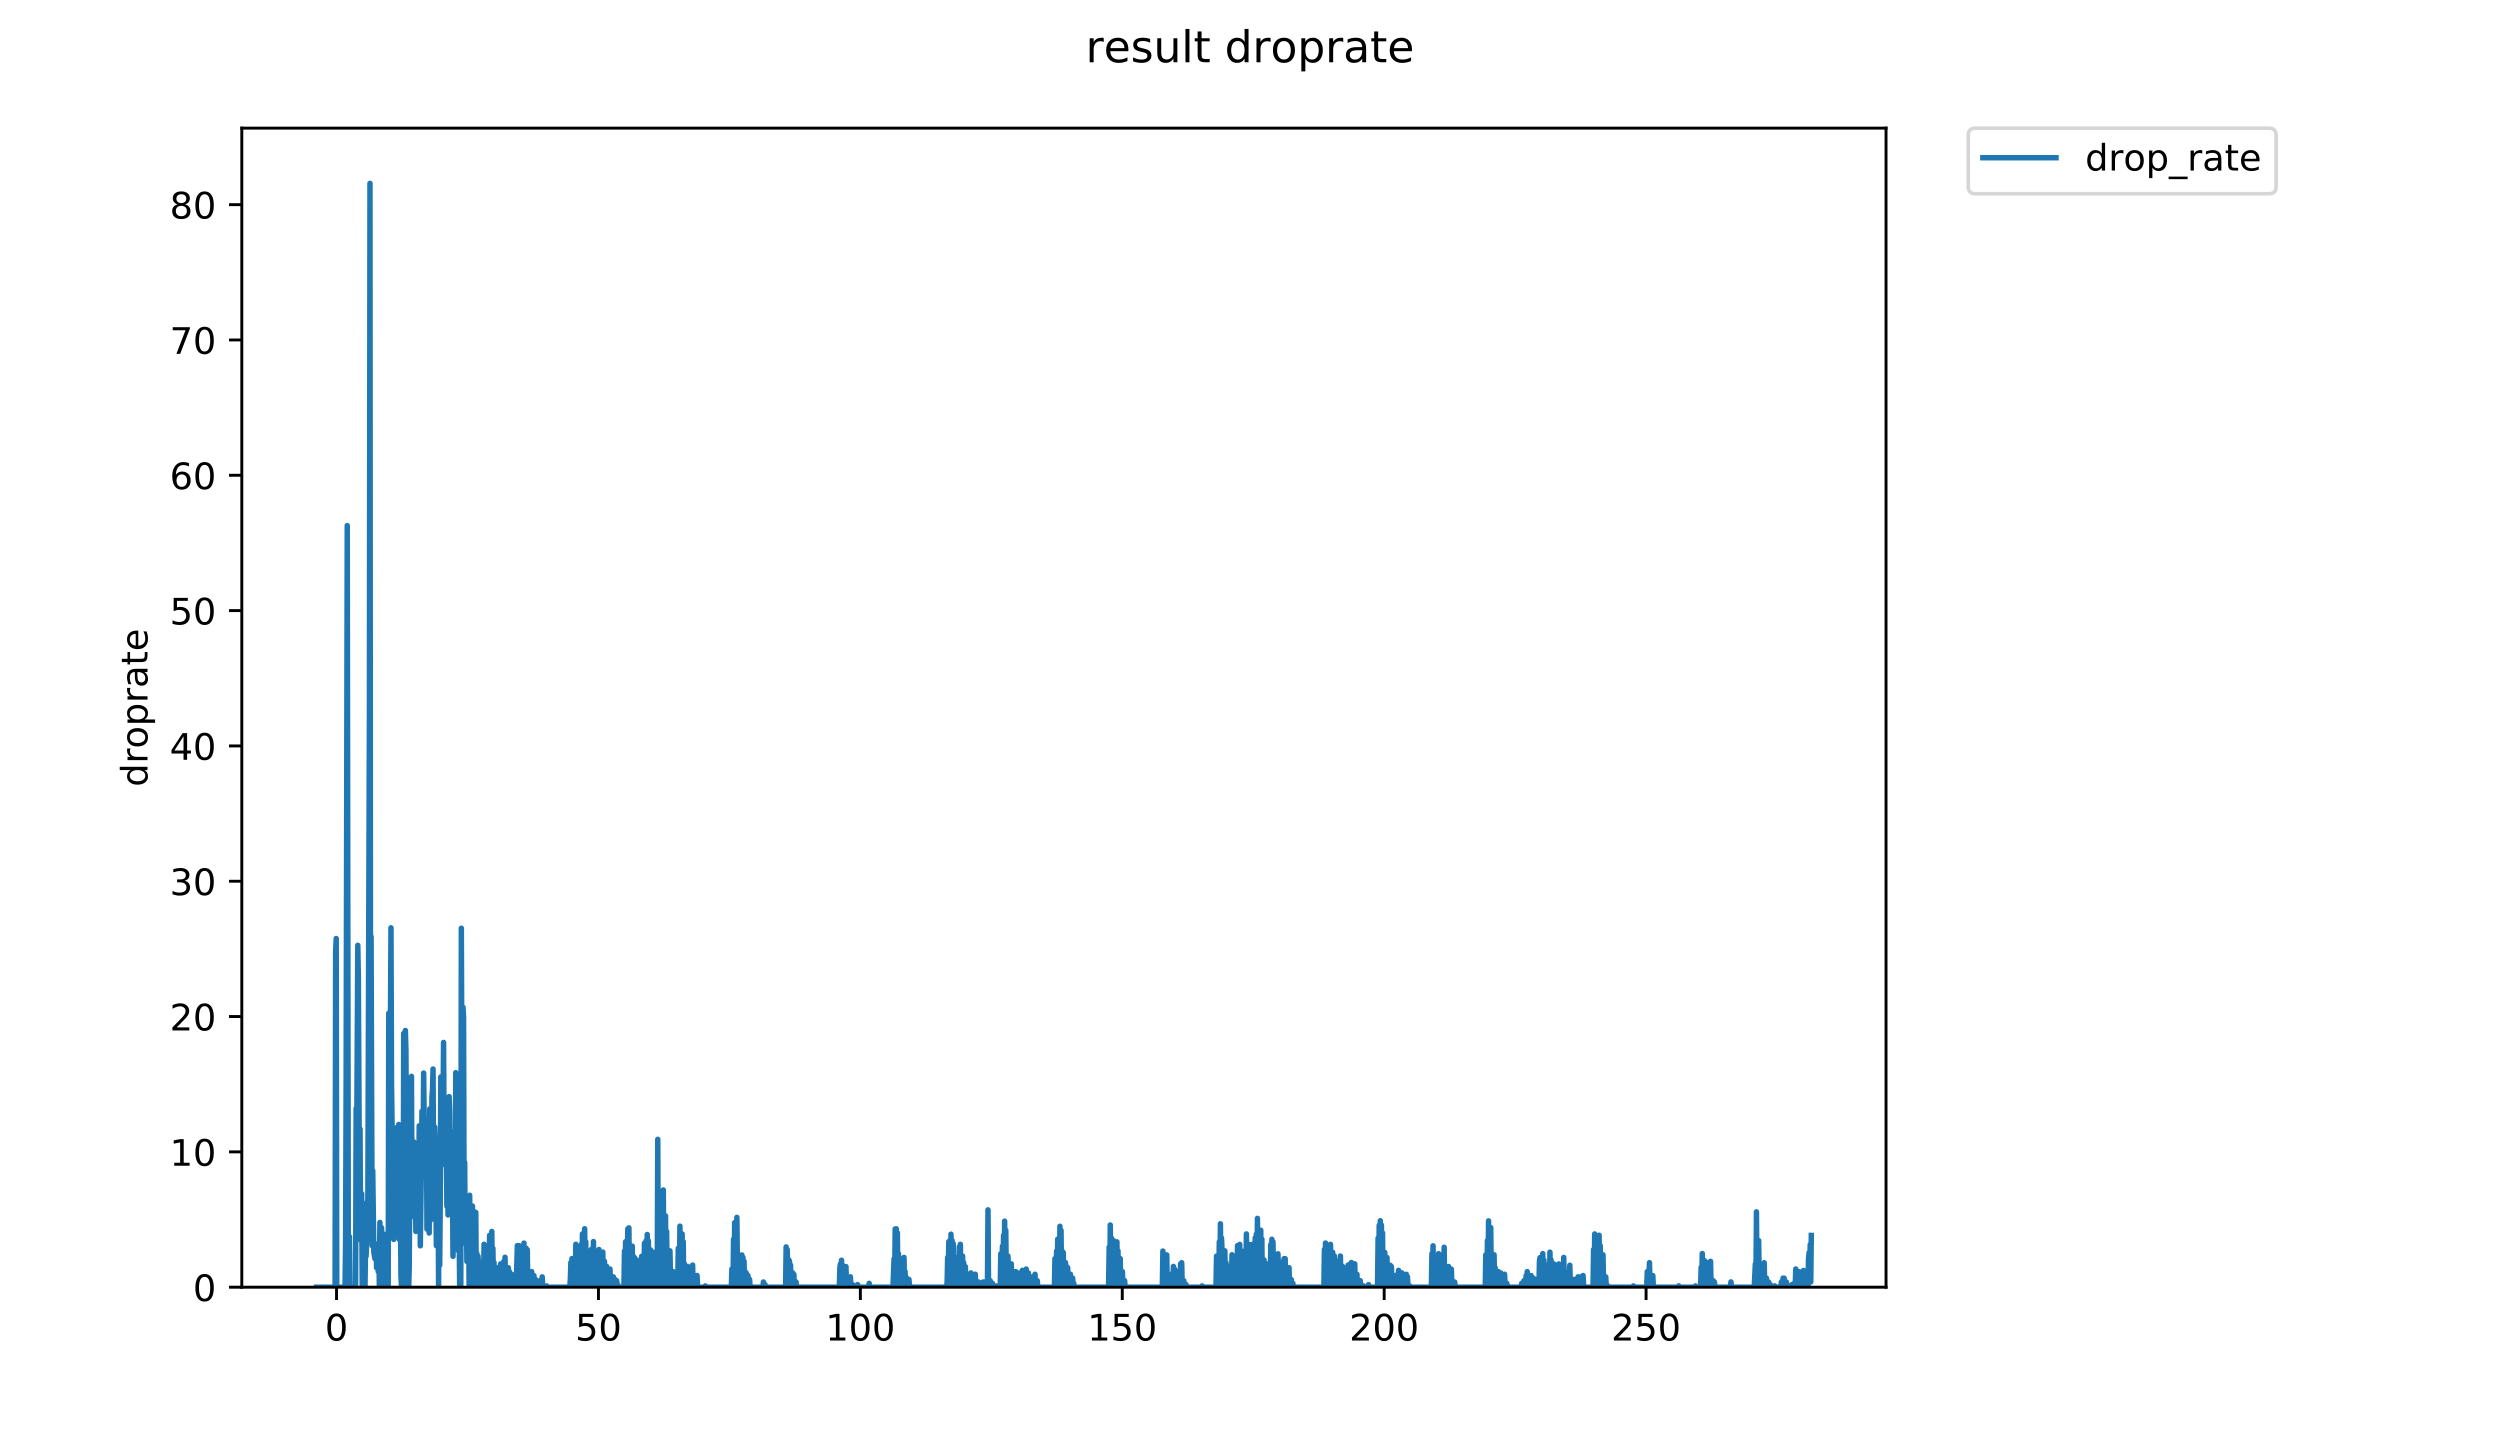 <?xml version="1.0" encoding="utf-8" standalone="no"?>
<!DOCTYPE svg PUBLIC "-//W3C//DTD SVG 1.1//EN"
  "http://www.w3.org/Graphics/SVG/1.1/DTD/svg11.dtd">
<!-- Created with matplotlib (https://matplotlib.org/) -->
<svg height="396pt" version="1.1" viewBox="0 0 684 396" width="684pt" xmlns="http://www.w3.org/2000/svg" xmlns:xlink="http://www.w3.org/1999/xlink">
 <defs>
  <style type="text/css">
*{stroke-linecap:butt;stroke-linejoin:round;}
  </style>
 </defs>
 <g id="figure_1">
  <g id="patch_1">
   <path d="M 0 396 
L 684 396 
L 684 0 
L 0 0 
z
" style="fill:#ffffff;"/>
  </g>
  <g id="axes_1">
   <g id="patch_2">
    <path d="M 66.159 352.174 
L 516.019 352.174 
L 516.019 35.062 
L 66.159 35.062 
z
" style="fill:#ffffff;"/>
   </g>
   <g id="matplotlib.axis_1">
    <g id="xtick_1">
     <g id="line2d_1">
      <defs>
       <path d="M 0 0 
L 0 3.5 
" id="m854985e737" style="stroke:#000000;stroke-width:0.8;"/>
      </defs>
      <g>
       <use style="stroke:#000000;stroke-width:0.8;" x="92.078" xlink:href="#m854985e737" y="352.174"/>
      </g>
     </g>
     <g id="text_1">
      <!-- 0 -->
      <defs>
       <path d="M 31.781 66.406 
Q 24.172 66.406 20.328 58.906 
Q 16.5 51.422 16.5 36.375 
Q 16.5 21.391 20.328 13.891 
Q 24.172 6.391 31.781 6.391 
Q 39.453 6.391 43.281 13.891 
Q 47.125 21.391 47.125 36.375 
Q 47.125 51.422 43.281 58.906 
Q 39.453 66.406 31.781 66.406 
z
M 31.781 74.219 
Q 44.047 74.219 50.516 64.516 
Q 56.984 54.828 56.984 36.375 
Q 56.984 17.969 50.516 8.266 
Q 44.047 -1.422 31.781 -1.422 
Q 19.531 -1.422 13.062 8.266 
Q 6.594 17.969 6.594 36.375 
Q 6.594 54.828 13.062 64.516 
Q 19.531 74.219 31.781 74.219 
z
" id="DejaVuSans-48"/>
      </defs>
      <g transform="translate(88.897 366.773)scale(0.1 -0.1)">
       <use xlink:href="#DejaVuSans-48"/>
      </g>
     </g>
    </g>
    <g id="xtick_2">
     <g id="line2d_2">
      <g>
       <use style="stroke:#000000;stroke-width:0.8;" x="163.736" xlink:href="#m854985e737" y="352.174"/>
      </g>
     </g>
     <g id="text_2">
      <!-- 50 -->
      <defs>
       <path d="M 10.797 72.906 
L 49.516 72.906 
L 49.516 64.594 
L 19.828 64.594 
L 19.828 46.734 
Q 21.969 47.469 24.109 47.828 
Q 26.266 48.188 28.422 48.188 
Q 40.625 48.188 47.75 41.5 
Q 54.891 34.812 54.891 23.391 
Q 54.891 11.625 47.562 5.094 
Q 40.234 -1.422 26.906 -1.422 
Q 22.312 -1.422 17.547 -0.641 
Q 12.797 0.141 7.719 1.703 
L 7.719 11.625 
Q 12.109 9.234 16.797 8.062 
Q 21.484 6.891 26.703 6.891 
Q 35.156 6.891 40.078 11.328 
Q 45.016 15.766 45.016 23.391 
Q 45.016 31 40.078 35.438 
Q 35.156 39.891 26.703 39.891 
Q 22.75 39.891 18.812 39.016 
Q 14.891 38.141 10.797 36.281 
z
" id="DejaVuSans-53"/>
      </defs>
      <g transform="translate(157.374 366.773)scale(0.1 -0.1)">
       <use xlink:href="#DejaVuSans-53"/>
       <use x="63.623" xlink:href="#DejaVuSans-48"/>
      </g>
     </g>
    </g>
    <g id="xtick_3">
     <g id="line2d_3">
      <g>
       <use style="stroke:#000000;stroke-width:0.8;" x="235.394" xlink:href="#m854985e737" y="352.174"/>
      </g>
     </g>
     <g id="text_3">
      <!-- 100 -->
      <defs>
       <path d="M 12.406 8.297 
L 28.516 8.297 
L 28.516 63.922 
L 10.984 60.406 
L 10.984 69.391 
L 28.422 72.906 
L 38.281 72.906 
L 38.281 8.297 
L 54.391 8.297 
L 54.391 0 
L 12.406 0 
z
" id="DejaVuSans-49"/>
      </defs>
      <g transform="translate(225.85 366.773)scale(0.1 -0.1)">
       <use xlink:href="#DejaVuSans-49"/>
       <use x="63.623" xlink:href="#DejaVuSans-48"/>
       <use x="127.246" xlink:href="#DejaVuSans-48"/>
      </g>
     </g>
    </g>
    <g id="xtick_4">
     <g id="line2d_4">
      <g>
       <use style="stroke:#000000;stroke-width:0.8;" x="307.052" xlink:href="#m854985e737" y="352.174"/>
      </g>
     </g>
     <g id="text_4">
      <!-- 150 -->
      <g transform="translate(297.508 366.773)scale(0.1 -0.1)">
       <use xlink:href="#DejaVuSans-49"/>
       <use x="63.623" xlink:href="#DejaVuSans-53"/>
       <use x="127.246" xlink:href="#DejaVuSans-48"/>
      </g>
     </g>
    </g>
    <g id="xtick_5">
     <g id="line2d_5">
      <g>
       <use style="stroke:#000000;stroke-width:0.8;" x="378.71" xlink:href="#m854985e737" y="352.174"/>
      </g>
     </g>
     <g id="text_5">
      <!-- 200 -->
      <defs>
       <path d="M 19.188 8.297 
L 53.609 8.297 
L 53.609 0 
L 7.328 0 
L 7.328 8.297 
Q 12.938 14.109 22.625 23.891 
Q 32.328 33.688 34.812 36.531 
Q 39.547 41.844 41.422 45.531 
Q 43.312 49.219 43.312 52.781 
Q 43.312 58.594 39.234 62.25 
Q 35.156 65.922 28.609 65.922 
Q 23.969 65.922 18.812 64.312 
Q 13.672 62.703 7.812 59.422 
L 7.812 69.391 
Q 13.766 71.781 18.938 73 
Q 24.125 74.219 28.422 74.219 
Q 39.75 74.219 46.484 68.547 
Q 53.219 62.891 53.219 53.422 
Q 53.219 48.922 51.531 44.891 
Q 49.859 40.875 45.406 35.406 
Q 44.188 33.984 37.641 27.219 
Q 31.109 20.453 19.188 8.297 
z
" id="DejaVuSans-50"/>
      </defs>
      <g transform="translate(369.166 366.773)scale(0.1 -0.1)">
       <use xlink:href="#DejaVuSans-50"/>
       <use x="63.623" xlink:href="#DejaVuSans-48"/>
       <use x="127.246" xlink:href="#DejaVuSans-48"/>
      </g>
     </g>
    </g>
    <g id="xtick_6">
     <g id="line2d_6">
      <g>
       <use style="stroke:#000000;stroke-width:0.8;" x="450.367" xlink:href="#m854985e737" y="352.174"/>
      </g>
     </g>
     <g id="text_6">
      <!-- 250 -->
      <g transform="translate(440.824 366.773)scale(0.1 -0.1)">
       <use xlink:href="#DejaVuSans-50"/>
       <use x="63.623" xlink:href="#DejaVuSans-53"/>
       <use x="127.246" xlink:href="#DejaVuSans-48"/>
      </g>
     </g>
    </g>
   </g>
   <g id="matplotlib.axis_2">
    <g id="ytick_1">
     <g id="line2d_7">
      <defs>
       <path d="M 0 0 
L -3.5 0 
" id="m998835d480" style="stroke:#000000;stroke-width:0.8;"/>
      </defs>
      <g>
       <use style="stroke:#000000;stroke-width:0.8;" x="66.159" xlink:href="#m998835d480" y="352.174"/>
      </g>
     </g>
     <g id="text_7">
      <!-- 0 -->
      <g transform="translate(52.796 355.973)scale(0.1 -0.1)">
       <use xlink:href="#DejaVuSans-48"/>
      </g>
     </g>
    </g>
    <g id="ytick_2">
     <g id="line2d_8">
      <g>
       <use style="stroke:#000000;stroke-width:0.8;" x="66.159" xlink:href="#m998835d480" y="315.151"/>
      </g>
     </g>
     <g id="text_8">
      <!-- 10 -->
      <g transform="translate(46.434 318.95)scale(0.1 -0.1)">
       <use xlink:href="#DejaVuSans-49"/>
       <use x="63.623" xlink:href="#DejaVuSans-48"/>
      </g>
     </g>
    </g>
    <g id="ytick_3">
     <g id="line2d_9">
      <g>
       <use style="stroke:#000000;stroke-width:0.8;" x="66.159" xlink:href="#m998835d480" y="278.128"/>
      </g>
     </g>
     <g id="text_9">
      <!-- 20 -->
      <g transform="translate(46.434 281.927)scale(0.1 -0.1)">
       <use xlink:href="#DejaVuSans-50"/>
       <use x="63.623" xlink:href="#DejaVuSans-48"/>
      </g>
     </g>
    </g>
    <g id="ytick_4">
     <g id="line2d_10">
      <g>
       <use style="stroke:#000000;stroke-width:0.8;" x="66.159" xlink:href="#m998835d480" y="241.105"/>
      </g>
     </g>
     <g id="text_10">
      <!-- 30 -->
      <defs>
       <path d="M 40.578 39.312 
Q 47.656 37.797 51.625 33 
Q 55.609 28.219 55.609 21.188 
Q 55.609 10.406 48.188 4.484 
Q 40.766 -1.422 27.094 -1.422 
Q 22.516 -1.422 17.656 -0.516 
Q 12.797 0.391 7.625 2.203 
L 7.625 11.719 
Q 11.719 9.328 16.594 8.109 
Q 21.484 6.891 26.812 6.891 
Q 36.078 6.891 40.938 10.547 
Q 45.797 14.203 45.797 21.188 
Q 45.797 27.641 41.281 31.266 
Q 36.766 34.906 28.719 34.906 
L 20.219 34.906 
L 20.219 43.016 
L 29.109 43.016 
Q 36.375 43.016 40.234 45.922 
Q 44.094 48.828 44.094 54.297 
Q 44.094 59.906 40.109 62.906 
Q 36.141 65.922 28.719 65.922 
Q 24.656 65.922 20.016 65.031 
Q 15.375 64.156 9.812 62.312 
L 9.812 71.094 
Q 15.438 72.656 20.344 73.438 
Q 25.25 74.219 29.594 74.219 
Q 40.828 74.219 47.359 69.109 
Q 53.906 64.016 53.906 55.328 
Q 53.906 49.266 50.438 45.094 
Q 46.969 40.922 40.578 39.312 
z
" id="DejaVuSans-51"/>
      </defs>
      <g transform="translate(46.434 244.904)scale(0.1 -0.1)">
       <use xlink:href="#DejaVuSans-51"/>
       <use x="63.623" xlink:href="#DejaVuSans-48"/>
      </g>
     </g>
    </g>
    <g id="ytick_5">
     <g id="line2d_11">
      <g>
       <use style="stroke:#000000;stroke-width:0.8;" x="66.159" xlink:href="#m998835d480" y="204.082"/>
      </g>
     </g>
     <g id="text_11">
      <!-- 40 -->
      <defs>
       <path d="M 37.797 64.312 
L 12.891 25.391 
L 37.797 25.391 
z
M 35.203 72.906 
L 47.609 72.906 
L 47.609 25.391 
L 58.016 25.391 
L 58.016 17.188 
L 47.609 17.188 
L 47.609 0 
L 37.797 0 
L 37.797 17.188 
L 4.891 17.188 
L 4.891 26.703 
z
" id="DejaVuSans-52"/>
      </defs>
      <g transform="translate(46.434 207.881)scale(0.1 -0.1)">
       <use xlink:href="#DejaVuSans-52"/>
       <use x="63.623" xlink:href="#DejaVuSans-48"/>
      </g>
     </g>
    </g>
    <g id="ytick_6">
     <g id="line2d_12">
      <g>
       <use style="stroke:#000000;stroke-width:0.8;" x="66.159" xlink:href="#m998835d480" y="167.059"/>
      </g>
     </g>
     <g id="text_12">
      <!-- 50 -->
      <g transform="translate(46.434 170.858)scale(0.1 -0.1)">
       <use xlink:href="#DejaVuSans-53"/>
       <use x="63.623" xlink:href="#DejaVuSans-48"/>
      </g>
     </g>
    </g>
    <g id="ytick_7">
     <g id="line2d_13">
      <g>
       <use style="stroke:#000000;stroke-width:0.8;" x="66.159" xlink:href="#m998835d480" y="130.036"/>
      </g>
     </g>
     <g id="text_13">
      <!-- 60 -->
      <defs>
       <path d="M 33.016 40.375 
Q 26.375 40.375 22.484 35.828 
Q 18.609 31.297 18.609 23.391 
Q 18.609 15.531 22.484 10.953 
Q 26.375 6.391 33.016 6.391 
Q 39.656 6.391 43.531 10.953 
Q 47.406 15.531 47.406 23.391 
Q 47.406 31.297 43.531 35.828 
Q 39.656 40.375 33.016 40.375 
z
M 52.594 71.297 
L 52.594 62.312 
Q 48.875 64.062 45.094 64.984 
Q 41.312 65.922 37.594 65.922 
Q 27.828 65.922 22.672 59.328 
Q 17.531 52.734 16.797 39.406 
Q 19.672 43.656 24.016 45.922 
Q 28.375 48.188 33.594 48.188 
Q 44.578 48.188 50.953 41.516 
Q 57.328 34.859 57.328 23.391 
Q 57.328 12.156 50.688 5.359 
Q 44.047 -1.422 33.016 -1.422 
Q 20.359 -1.422 13.672 8.266 
Q 6.984 17.969 6.984 36.375 
Q 6.984 53.656 15.188 63.938 
Q 23.391 74.219 37.203 74.219 
Q 40.922 74.219 44.703 73.484 
Q 48.484 72.75 52.594 71.297 
z
" id="DejaVuSans-54"/>
      </defs>
      <g transform="translate(46.434 133.835)scale(0.1 -0.1)">
       <use xlink:href="#DejaVuSans-54"/>
       <use x="63.623" xlink:href="#DejaVuSans-48"/>
      </g>
     </g>
    </g>
    <g id="ytick_8">
     <g id="line2d_14">
      <g>
       <use style="stroke:#000000;stroke-width:0.8;" x="66.159" xlink:href="#m998835d480" y="93.013"/>
      </g>
     </g>
     <g id="text_14">
      <!-- 70 -->
      <defs>
       <path d="M 8.203 72.906 
L 55.078 72.906 
L 55.078 68.703 
L 28.609 0 
L 18.312 0 
L 43.219 64.594 
L 8.203 64.594 
z
" id="DejaVuSans-55"/>
      </defs>
      <g transform="translate(46.434 96.812)scale(0.1 -0.1)">
       <use xlink:href="#DejaVuSans-55"/>
       <use x="63.623" xlink:href="#DejaVuSans-48"/>
      </g>
     </g>
    </g>
    <g id="ytick_9">
     <g id="line2d_15">
      <g>
       <use style="stroke:#000000;stroke-width:0.8;" x="66.159" xlink:href="#m998835d480" y="55.99"/>
      </g>
     </g>
     <g id="text_15">
      <!-- 80 -->
      <defs>
       <path d="M 31.781 34.625 
Q 24.75 34.625 20.719 30.859 
Q 16.703 27.094 16.703 20.516 
Q 16.703 13.922 20.719 10.156 
Q 24.75 6.391 31.781 6.391 
Q 38.812 6.391 42.859 10.172 
Q 46.922 13.969 46.922 20.516 
Q 46.922 27.094 42.891 30.859 
Q 38.875 34.625 31.781 34.625 
z
M 21.922 38.812 
Q 15.578 40.375 12.031 44.719 
Q 8.5 49.078 8.5 55.328 
Q 8.5 64.062 14.719 69.141 
Q 20.953 74.219 31.781 74.219 
Q 42.672 74.219 48.875 69.141 
Q 55.078 64.062 55.078 55.328 
Q 55.078 49.078 51.531 44.719 
Q 48 40.375 41.703 38.812 
Q 48.828 37.156 52.797 32.312 
Q 56.781 27.484 56.781 20.516 
Q 56.781 9.906 50.312 4.234 
Q 43.844 -1.422 31.781 -1.422 
Q 19.734 -1.422 13.25 4.234 
Q 6.781 9.906 6.781 20.516 
Q 6.781 27.484 10.781 32.312 
Q 14.797 37.156 21.922 38.812 
z
M 18.312 54.391 
Q 18.312 48.734 21.844 45.562 
Q 25.391 42.391 31.781 42.391 
Q 38.141 42.391 41.719 45.562 
Q 45.312 48.734 45.312 54.391 
Q 45.312 60.062 41.719 63.234 
Q 38.141 66.406 31.781 66.406 
Q 25.391 66.406 21.844 63.234 
Q 18.312 60.062 18.312 54.391 
z
" id="DejaVuSans-56"/>
      </defs>
      <g transform="translate(46.434 59.789)scale(0.1 -0.1)">
       <use xlink:href="#DejaVuSans-56"/>
       <use x="63.623" xlink:href="#DejaVuSans-48"/>
      </g>
     </g>
    </g>
    <g id="text_16">
     <!-- droprate -->
     <defs>
      <path d="M 45.406 46.391 
L 45.406 75.984 
L 54.391 75.984 
L 54.391 0 
L 45.406 0 
L 45.406 8.203 
Q 42.578 3.328 38.25 0.953 
Q 33.938 -1.422 27.875 -1.422 
Q 17.969 -1.422 11.734 6.484 
Q 5.516 14.406 5.516 27.297 
Q 5.516 40.188 11.734 48.094 
Q 17.969 56 27.875 56 
Q 33.938 56 38.25 53.625 
Q 42.578 51.266 45.406 46.391 
z
M 14.797 27.297 
Q 14.797 17.391 18.875 11.75 
Q 22.953 6.109 30.078 6.109 
Q 37.203 6.109 41.297 11.75 
Q 45.406 17.391 45.406 27.297 
Q 45.406 37.203 41.297 42.844 
Q 37.203 48.484 30.078 48.484 
Q 22.953 48.484 18.875 42.844 
Q 14.797 37.203 14.797 27.297 
z
" id="DejaVuSans-100"/>
      <path d="M 41.109 46.297 
Q 39.594 47.172 37.812 47.578 
Q 36.031 48 33.891 48 
Q 26.266 48 22.188 43.047 
Q 18.109 38.094 18.109 28.812 
L 18.109 0 
L 9.078 0 
L 9.078 54.688 
L 18.109 54.688 
L 18.109 46.188 
Q 20.953 51.172 25.484 53.578 
Q 30.031 56 36.531 56 
Q 37.453 56 38.578 55.875 
Q 39.703 55.766 41.062 55.516 
z
" id="DejaVuSans-114"/>
      <path d="M 30.609 48.391 
Q 23.391 48.391 19.188 42.75 
Q 14.984 37.109 14.984 27.297 
Q 14.984 17.484 19.156 11.844 
Q 23.344 6.203 30.609 6.203 
Q 37.797 6.203 41.984 11.859 
Q 46.188 17.531 46.188 27.297 
Q 46.188 37.016 41.984 42.703 
Q 37.797 48.391 30.609 48.391 
z
M 30.609 56 
Q 42.328 56 49.016 48.375 
Q 55.719 40.766 55.719 27.297 
Q 55.719 13.875 49.016 6.219 
Q 42.328 -1.422 30.609 -1.422 
Q 18.844 -1.422 12.172 6.219 
Q 5.516 13.875 5.516 27.297 
Q 5.516 40.766 12.172 48.375 
Q 18.844 56 30.609 56 
z
" id="DejaVuSans-111"/>
      <path d="M 18.109 8.203 
L 18.109 -20.797 
L 9.078 -20.797 
L 9.078 54.688 
L 18.109 54.688 
L 18.109 46.391 
Q 20.953 51.266 25.266 53.625 
Q 29.594 56 35.594 56 
Q 45.562 56 51.781 48.094 
Q 58.016 40.188 58.016 27.297 
Q 58.016 14.406 51.781 6.484 
Q 45.562 -1.422 35.594 -1.422 
Q 29.594 -1.422 25.266 0.953 
Q 20.953 3.328 18.109 8.203 
z
M 48.688 27.297 
Q 48.688 37.203 44.609 42.844 
Q 40.531 48.484 33.406 48.484 
Q 26.266 48.484 22.188 42.844 
Q 18.109 37.203 18.109 27.297 
Q 18.109 17.391 22.188 11.75 
Q 26.266 6.109 33.406 6.109 
Q 40.531 6.109 44.609 11.75 
Q 48.688 17.391 48.688 27.297 
z
" id="DejaVuSans-112"/>
      <path d="M 34.281 27.484 
Q 23.391 27.484 19.188 25 
Q 14.984 22.516 14.984 16.5 
Q 14.984 11.719 18.141 8.906 
Q 21.297 6.109 26.703 6.109 
Q 34.188 6.109 38.703 11.406 
Q 43.219 16.703 43.219 25.484 
L 43.219 27.484 
z
M 52.203 31.203 
L 52.203 0 
L 43.219 0 
L 43.219 8.297 
Q 40.141 3.328 35.547 0.953 
Q 30.953 -1.422 24.312 -1.422 
Q 15.922 -1.422 10.953 3.297 
Q 6 8.016 6 15.922 
Q 6 25.141 12.172 29.828 
Q 18.359 34.516 30.609 34.516 
L 43.219 34.516 
L 43.219 35.406 
Q 43.219 41.609 39.141 45 
Q 35.062 48.391 27.688 48.391 
Q 23 48.391 18.547 47.266 
Q 14.109 46.141 10.016 43.891 
L 10.016 52.203 
Q 14.938 54.109 19.578 55.047 
Q 24.219 56 28.609 56 
Q 40.484 56 46.344 49.844 
Q 52.203 43.703 52.203 31.203 
z
" id="DejaVuSans-97"/>
      <path d="M 18.312 70.219 
L 18.312 54.688 
L 36.812 54.688 
L 36.812 47.703 
L 18.312 47.703 
L 18.312 18.016 
Q 18.312 11.328 20.141 9.422 
Q 21.969 7.516 27.594 7.516 
L 36.812 7.516 
L 36.812 0 
L 27.594 0 
Q 17.188 0 13.234 3.875 
Q 9.281 7.766 9.281 18.016 
L 9.281 47.703 
L 2.688 47.703 
L 2.688 54.688 
L 9.281 54.688 
L 9.281 70.219 
z
" id="DejaVuSans-116"/>
      <path d="M 56.203 29.594 
L 56.203 25.203 
L 14.891 25.203 
Q 15.484 15.922 20.484 11.062 
Q 25.484 6.203 34.422 6.203 
Q 39.594 6.203 44.453 7.469 
Q 49.312 8.734 54.109 11.281 
L 54.109 2.781 
Q 49.266 0.734 44.188 -0.344 
Q 39.109 -1.422 33.891 -1.422 
Q 20.797 -1.422 13.156 6.188 
Q 5.516 13.812 5.516 26.812 
Q 5.516 40.234 12.766 48.109 
Q 20.016 56 32.328 56 
Q 43.359 56 49.781 48.891 
Q 56.203 41.797 56.203 29.594 
z
M 47.219 32.234 
Q 47.125 39.594 43.094 43.984 
Q 39.062 48.391 32.422 48.391 
Q 24.906 48.391 20.391 44.141 
Q 15.875 39.891 15.188 32.172 
z
" id="DejaVuSans-101"/>
     </defs>
     <g transform="translate(40.354 215.236)rotate(-90)scale(0.1 -0.1)">
      <use xlink:href="#DejaVuSans-100"/>
      <use x="63.477" xlink:href="#DejaVuSans-114"/>
      <use x="104.559" xlink:href="#DejaVuSans-111"/>
      <use x="165.74" xlink:href="#DejaVuSans-112"/>
      <use x="229.217" xlink:href="#DejaVuSans-114"/>
      <use x="270.33" xlink:href="#DejaVuSans-97"/>
      <use x="331.609" xlink:href="#DejaVuSans-116"/>
      <use x="370.818" xlink:href="#DejaVuSans-101"/>
     </g>
    </g>
   </g>
   <g id="line2d_16">
    <path clip-path="url(#pf475910f06)" d="M 86.607 352.174 
L 91.681 352.174 
L 91.833 260.414 
L 91.984 256.78 
L 92.135 352.174 
L 94.402 352.174 
L 94.553 340.094 
L 94.704 295.27 
L 95.005 143.809 
L 95.307 352.174 
L 95.61 338.357 
L 95.762 352.174 
L 97.29 352.174 
L 97.441 303.236 
L 97.592 312.456 
L 97.894 258.639 
L 98.045 267.5 
L 98.349 326.41 
L 98.5 308.868 
L 98.651 336.262 
L 98.802 339.42 
L 98.953 326.592 
L 99.104 352.174 
L 99.255 339.408 
L 99.406 339.091 
L 99.558 352.174 
L 99.71 339.177 
L 99.862 352.174 
L 100.014 340.859 
L 100.165 343.679 
L 100.316 339.798 
L 100.468 328.858 
L 100.618 336.896 
L 101.073 195.729 
L 101.223 50.163 
L 101.374 296.444 
L 101.525 256.241 
L 101.826 340.804 
L 101.977 320.258 
L 102.279 342.608 
L 102.582 344.372 
L 102.733 344.387 
L 102.884 341.149 
L 103.034 346.855 
L 103.337 342.581 
L 103.488 347.91 
L 103.638 340.094 
L 103.789 352.174 
L 103.941 334.46 
L 104.091 352.174 
L 104.242 351.108 
L 104.394 335.924 
L 104.546 349.353 
L 104.697 344.057 
L 105 352.174 
L 105.152 337.704 
L 105.303 348.621 
L 105.454 345.102 
L 105.606 338.344 
L 105.758 352.174 
L 105.91 349.711 
L 106.062 352.174 
L 106.213 352.174 
L 106.365 277.209 
L 106.517 288.001 
L 106.668 310.841 
L 106.97 253.848 
L 107.122 296.71 
L 107.274 307.789 
L 107.425 328.746 
L 107.576 331.684 
L 107.728 339.103 
L 107.879 317.907 
L 108.031 328.175 
L 108.183 318.709 
L 108.334 320.643 
L 108.638 308.452 
L 108.79 321.439 
L 109.093 307.662 
L 109.244 339.103 
L 109.396 327.092 
L 109.547 330.958 
L 109.698 348.983 
L 109.849 352.174 
L 110 331.902 
L 110.151 352.174 
L 110.302 347.919 
L 110.453 282.756 
L 110.604 325.704 
L 110.756 283.286 
L 110.908 281.94 
L 111.06 287.172 
L 111.364 352.174 
L 111.516 329.96 
L 111.819 352.174 
L 111.971 346.538 
L 112.123 322.528 
L 112.274 318.485 
L 112.425 322.825 
L 112.577 294.481 
L 112.729 332.8 
L 112.88 321.469 
L 113.031 323.095 
L 113.182 312.38 
L 113.333 321.973 
L 113.484 313.128 
L 113.785 336.911 
L 113.937 317.775 
L 114.088 324.92 
L 114.24 322.908 
L 114.543 329.586 
L 114.695 308.015 
L 114.998 340.859 
L 115.301 317.586 
L 115.453 304.037 
L 115.603 315.648 
L 115.755 314.021 
L 115.907 293.587 
L 116.21 319.996 
L 116.361 321.793 
L 116.665 306.912 
L 116.816 336.262 
L 117.119 312.961 
L 117.422 337.351 
L 117.574 303.376 
L 117.725 310.488 
L 117.877 333.786 
L 118.028 326.41 
L 118.18 300.193 
L 118.331 298.323 
L 118.482 292.483 
L 118.633 321.764 
L 118.785 323.233 
L 118.937 308.368 
L 119.088 312.608 
L 119.391 340.826 
L 119.542 334.157 
L 119.694 338.057 
L 119.845 319.58 
L 119.996 351.82 
L 120.149 320.179 
L 120.301 346.174 
L 120.452 328.175 
L 120.604 294.646 
L 120.756 317.233 
L 120.908 311.741 
L 121.059 295.789 
L 121.21 302.431 
L 121.361 285.214 
L 121.513 311.741 
L 121.815 318.743 
L 121.966 314.338 
L 122.118 314.338 
L 122.27 330.003 
L 122.424 314.594 
L 122.576 332.41 
L 122.727 322.768 
L 122.879 300.039 
L 123.03 303.991 
L 123.182 321.793 
L 123.334 309.51 
L 123.485 329.608 
L 123.637 330.271 
L 123.789 323.316 
L 123.941 343.72 
L 124.245 327.516 
L 124.397 330.024 
L 124.548 327.492 
L 124.7 293.475 
L 124.852 322.26 
L 125.156 304.175 
L 125.308 303.746 
L 125.459 342.245 
L 125.61 335.185 
L 125.764 352.174 
L 126.07 352.174 
L 126.222 253.964 
L 126.526 332.076 
L 126.677 275.587 
L 126.83 278.269 
L 126.982 333.206 
L 127.134 318.005 
L 127.286 340.186 
L 127.437 336.969 
L 127.589 329.255 
L 127.741 345.129 
L 127.893 331.351 
L 128.045 342.663 
L 128.197 332.429 
L 128.35 352.174 
L 128.501 327.02 
L 128.653 347.252 
L 128.805 334.494 
L 128.957 335.97 
L 129.109 346.538 
L 129.261 329.96 
L 129.412 352.174 
L 129.564 331.351 
L 129.717 352.174 
L 129.869 333.134 
L 130.02 352.174 
L 130.172 331.704 
L 130.324 352.174 
L 130.475 342.989 
L 130.627 351.114 
L 130.778 343.688 
L 130.93 346.169 
L 131.08 346.134 
L 131.231 345.43 
L 131.383 352.174 
L 131.534 346.174 
L 131.686 352.174 
L 131.837 347.205 
L 131.987 350.396 
L 132.138 347.2 
L 132.289 352.174 
L 132.439 340.438 
L 132.591 352.174 
L 132.742 344.01 
L 132.893 352.174 
L 133.045 352.174 
L 133.196 350.057 
L 133.348 344.741 
L 133.499 352.174 
L 133.651 345.456 
L 133.801 349.687 
L 133.953 337.989 
L 134.104 352.174 
L 134.255 344.72 
L 134.406 351.819 
L 134.557 336.925 
L 134.708 352.174 
L 134.859 341.556 
L 135.009 352.174 
L 135.16 345.423 
L 135.311 352.174 
L 135.462 348.625 
L 135.613 352.174 
L 135.763 349.334 
L 135.914 352.174 
L 136.065 346.85 
L 136.216 352.174 
L 136.367 347.56 
L 136.518 352.174 
L 136.668 351.11 
L 136.819 352.174 
L 136.97 345.797 
L 137.121 352.174 
L 137.272 350.753 
L 137.423 351.109 
L 137.573 345.766 
L 137.724 352.174 
L 137.874 345.061 
L 138.025 352.174 
L 138.176 343.994 
L 138.329 352.174 
L 138.479 347.915 
L 138.63 352.174 
L 138.781 347.927 
L 138.932 352.174 
L 139.083 346.85 
L 139.234 352.174 
L 139.385 347.915 
L 139.536 352.174 
L 139.687 352.174 
L 139.838 351.466 
L 139.989 348.635 
L 140.14 351.819 
L 140.291 349.337 
L 140.447 352.174 
L 141.238 352.174 
L 141.54 340.804 
L 141.691 350.044 
L 141.841 352.174 
L 141.992 340.804 
L 142.143 352.174 
L 142.293 341.505 
L 142.444 348.983 
L 142.596 347.923 
L 142.748 342.311 
L 142.902 351.48 
L 143.053 345.088 
L 143.204 349.687 
L 143.354 340.117 
L 143.506 350.406 
L 143.657 352.174 
L 143.959 341.525 
L 144.11 352.174 
L 144.262 341.968 
L 144.414 352.174 
L 144.566 351.115 
L 144.717 351.464 
L 144.869 349.356 
L 145.02 352.174 
L 145.17 349.334 
L 145.321 352.174 
L 145.472 347.923 
L 145.624 352.174 
L 145.775 351.113 
L 145.927 352.174 
L 146.078 349.001 
L 146.229 352.174 
L 146.382 352.174 
L 146.533 350.059 
L 146.685 350.403 
L 146.836 352.174 
L 146.986 350.753 
L 147.138 352.174 
L 147.289 351.464 
L 147.44 352.174 
L 147.591 352.174 
L 147.743 350.416 
L 147.893 352.174 
L 148.195 352.174 
L 148.347 349.353 
L 148.499 352.174 
L 149.403 352.174 
L 149.553 351.818 
L 149.704 352.174 
L 155.89 352.174 
L 156.041 350.048 
L 156.191 345.417 
L 156.342 351.818 
L 156.492 344.342 
L 156.642 352.174 
L 156.793 346.146 
L 156.945 352.174 
L 157.095 346.14 
L 157.246 351.818 
L 157.396 351.463 
L 157.547 340.426 
L 157.697 350.038 
L 157.848 341.87 
L 157.998 352.174 
L 158.149 343.994 
L 158.299 352.174 
L 158.451 346.516 
L 158.601 345.061 
L 158.752 341.484 
L 158.903 347.56 
L 159.053 340.438 
L 159.204 348.967 
L 159.354 337.593 
L 159.505 352.174 
L 159.656 338.672 
L 159.808 352.174 
L 159.959 336.185 
L 160.109 352.174 
L 160.26 339.714 
L 160.41 352.174 
L 160.561 349.329 
L 160.711 348.614 
L 160.862 348.611 
L 161.012 350.396 
L 161.162 344.335 
L 161.313 352.174 
L 161.464 343.994 
L 161.614 352.174 
L 161.765 341.86 
L 161.915 352.174 
L 162.065 343.614 
L 162.215 351.105 
L 162.366 339.69 
L 162.516 352.174 
L 162.668 343.704 
L 162.819 352.174 
L 162.97 346.128 
L 163.121 352.174 
L 163.271 345.41 
L 163.422 352.174 
L 163.572 345.054 
L 163.723 351.109 
L 163.874 341.87 
L 164.025 352.174 
L 164.176 349.694 
L 164.477 351.464 
L 164.628 348.979 
L 164.779 352.174 
L 164.929 342.572 
L 165.08 352.174 
L 165.231 350.399 
L 165.382 345.082 
L 165.533 352.174 
L 165.685 346.527 
L 165.836 350.396 
L 165.986 346.5 
L 166.137 352.174 
L 166.288 347.919 
L 166.44 350.762 
L 166.591 351.109 
L 166.742 352.174 
L 166.893 347.205 
L 167.044 352.174 
L 167.195 349.337 
L 167.347 352.174 
L 167.499 350.059 
L 167.65 352.174 
L 167.802 349.348 
L 167.954 352.174 
L 168.106 352.174 
L 168.257 350.061 
L 168.409 352.174 
L 168.561 352.174 
L 168.713 350.413 
L 168.865 352.174 
L 169.016 351.466 
L 169.167 352.174 
L 170.706 352.174 
L 170.857 342.292 
L 171.009 352.174 
L 171.16 339.738 
L 171.312 352.174 
L 171.463 343.351 
L 171.615 344.41 
L 171.766 336.216 
L 171.918 352.174 
L 172.07 335.939 
L 172.222 351.114 
L 172.525 346.533 
L 172.677 352.174 
L 172.982 340.934 
L 173.134 352.174 
L 173.287 343.744 
L 173.438 352.174 
L 173.59 344.064 
L 173.743 352.174 
L 173.894 347.247 
L 174.046 352.174 
L 174.197 344.727 
L 174.349 352.174 
L 174.501 347.939 
L 174.653 352.174 
L 174.805 347.586 
L 174.957 350.059 
L 175.108 346.875 
L 175.26 352.174 
L 175.564 343.712 
L 175.716 350.409 
L 175.868 345.821 
L 176.171 352.174 
L 176.323 340.163 
L 176.474 352.174 
L 176.626 340.516 
L 176.777 339.468 
L 176.929 351.114 
L 177.082 337.759 
L 177.234 352.174 
L 177.386 339.493 
L 177.538 352.174 
L 177.69 343.015 
L 177.842 352.174 
L 177.994 341.958 
L 178.146 352.174 
L 178.297 346.516 
L 178.449 352.174 
L 178.6 342.954 
L 178.751 352.174 
L 178.903 342.618 
L 179.054 352.174 
L 179.206 345.109 
L 179.358 352.174 
L 179.51 351.116 
L 179.662 351.47 
L 179.814 350.764 
L 179.966 311.722 
L 180.118 352.174 
L 180.269 352.174 
L 180.42 351.466 
L 180.57 345.068 
L 180.721 351.107 
L 180.872 350.753 
L 181.174 339.468 
L 181.327 352.174 
L 181.48 325.571 
L 181.632 347.242 
L 181.785 336.367 
L 181.936 349.337 
L 182.087 332.67 
L 182.237 352.174 
L 182.388 336.896 
L 182.54 352.174 
L 182.842 344.755 
L 182.993 346.134 
L 183.143 342.927 
L 183.294 342.226 
L 183.445 349.326 
L 183.595 349.689 
L 183.746 348.258 
L 183.896 352.174 
L 184.047 348.621 
L 184.198 347.923 
L 184.349 352.174 
L 184.5 349.324 
L 184.655 352.174 
L 185.423 352.174 
L 185.574 341.525 
L 185.725 352.174 
L 185.876 352.174 
L 186.026 335.475 
L 186.177 352.174 
L 186.328 338.317 
L 186.479 352.174 
L 186.63 337.607 
L 186.78 352.174 
L 186.931 339.738 
L 187.083 352.174 
L 187.233 345.772 
L 187.384 352.174 
L 187.535 346.855 
L 187.686 352.174 
L 187.837 348.979 
L 187.988 352.174 
L 188.139 346.495 
L 188.289 352.174 
L 188.44 349.332 
L 188.593 349.718 
L 188.744 352.174 
L 188.895 348.979 
L 189.198 352.174 
L 189.348 352.174 
L 189.499 346.128 
L 189.65 352.174 
L 189.801 352.174 
L 189.952 350.756 
L 190.103 350.757 
L 190.257 352.174 
L 190.558 352.174 
L 190.708 348.973 
L 190.859 352.174 
L 192.822 352.174 
L 192.973 351.819 
L 193.125 352.174 
L 200.093 352.174 
L 200.244 347.205 
L 200.396 348.288 
L 200.547 352.174 
L 200.697 339.028 
L 200.848 352.174 
L 201 334.511 
L 201.15 352.174 
L 201.302 334.426 
L 201.454 352.174 
L 201.606 333.079 
L 201.757 345.803 
L 201.908 343.655 
L 202.059 352.174 
L 202.21 345.075 
L 202.361 352.174 
L 202.512 346.87 
L 202.663 346.506 
L 202.815 352.174 
L 202.967 343.351 
L 203.118 352.174 
L 203.269 343.994 
L 203.42 352.174 
L 203.571 345.061 
L 203.721 352.174 
L 203.872 347.902 
L 204.023 352.174 
L 204.174 348.284 
L 204.327 351.823 
L 204.478 352.174 
L 204.628 348.979 
L 204.78 350.059 
L 204.932 352.174 
L 205.082 350.042 
L 205.233 352.174 
L 208.717 352.174 
L 208.868 350.754 
L 209.019 352.174 
L 209.17 352.174 
L 209.322 351.467 
L 209.473 352.174 
L 214.935 352.174 
L 215.086 341.16 
L 215.238 352.174 
L 215.389 341.919 
L 215.54 348.266 
L 215.692 347.586 
L 215.843 344.727 
L 215.994 345.075 
L 216.144 347.551 
L 216.295 346.134 
L 216.446 352.174 
L 216.596 352.174 
L 216.747 351.464 
L 216.898 348.262 
L 217.049 352.174 
L 217.201 348.662 
L 217.352 352.174 
L 217.504 351.82 
L 217.654 351.819 
L 217.805 350.753 
L 217.956 352.174 
L 229.633 352.174 
L 229.785 346.88 
L 229.936 345.815 
L 230.088 352.174 
L 230.24 344.798 
L 230.391 352.174 
L 230.543 346.18 
L 230.695 352.174 
L 230.846 352.174 
L 230.998 350.057 
L 231.15 351.821 
L 231.302 352.174 
L 231.454 346.533 
L 231.606 352.174 
L 231.908 350.756 
L 232.211 352.174 
L 232.362 351.82 
L 232.513 352.174 
L 232.664 349.334 
L 232.816 352.174 
L 233.118 352.174 
L 233.269 351.464 
L 233.42 352.174 
L 234.48 352.174 
L 234.631 351.465 
L 234.782 352.174 
L 237.654 352.174 
L 237.804 351.11 
L 237.955 352.174 
L 244.313 352.174 
L 244.615 344.387 
L 244.766 352.174 
L 244.918 336.246 
L 245.068 352.174 
L 245.219 336.201 
L 245.37 352.174 
L 245.521 337.28 
L 245.672 352.174 
L 245.824 343.024 
L 245.976 352.174 
L 246.126 344.342 
L 246.277 351.818 
L 246.428 352.174 
L 246.578 346.834 
L 246.729 346.151 
L 246.88 351.819 
L 247.03 347.902 
L 247.182 351.822 
L 247.333 344.026 
L 247.484 352.174 
L 247.635 347.91 
L 247.786 351.82 
L 247.936 352.174 
L 248.088 349.694 
L 248.238 351.819 
L 248.389 351.106 
L 248.54 352.174 
L 248.692 350.063 
L 248.844 351.822 
L 248.995 352.174 
L 258.98 352.174 
L 259.131 350.758 
L 259.281 344.002 
L 259.432 352.174 
L 259.583 339.726 
L 259.734 352.174 
L 259.884 339.395 
L 260.035 352.174 
L 260.187 337.676 
L 260.338 352.174 
L 260.489 339.395 
L 260.64 346.122 
L 260.792 340.243 
L 260.943 350.053 
L 261.094 352.174 
L 261.245 344.018 
L 261.396 352.174 
L 261.698 346.865 
L 261.849 352.174 
L 262 345.068 
L 262.302 352.174 
L 262.452 341.128 
L 262.604 351.466 
L 262.754 340.438 
L 262.905 352.174 
L 263.058 345.881 
L 263.21 351.115 
L 263.361 343.647 
L 263.512 352.174 
L 263.663 345.456 
L 263.814 352.174 
L 263.966 352.174 
L 264.118 346.559 
L 264.27 352.174 
L 264.422 349.353 
L 264.574 351.122 
L 264.726 350.05 
L 264.877 351.109 
L 265.027 348.631 
L 265.179 352.174 
L 265.329 349.685 
L 265.48 352.174 
L 265.631 348.273 
L 265.781 352.174 
L 265.933 352.174 
L 266.084 348.986 
L 266.235 352.174 
L 266.386 352.174 
L 266.537 350.396 
L 266.687 352.174 
L 266.838 348.621 
L 266.989 352.174 
L 267.141 351.469 
L 267.293 352.174 
L 267.444 350.757 
L 267.595 352.174 
L 267.745 350.753 
L 267.897 352.174 
L 268.048 351.465 
L 268.198 352.174 
L 268.349 351.464 
L 268.5 352.174 
L 268.65 351.11 
L 268.801 351.819 
L 268.952 350.754 
L 269.102 350.75 
L 269.253 352.174 
L 269.404 350.753 
L 269.555 352.174 
L 269.856 352.174 
L 270.008 350.765 
L 270.16 352.174 
L 270.312 331.018 
L 270.463 352.174 
L 270.765 352.174 
L 270.916 350.409 
L 271.067 352.174 
L 271.369 352.174 
L 271.52 351.106 
L 271.671 352.174 
L 272.428 352.174 
L 272.578 351.819 
L 272.73 352.174 
L 273.662 352.174 
L 273.813 343.015 
L 273.964 350.396 
L 274.115 349.689 
L 274.267 340.944 
L 274.418 352.174 
L 274.57 338.003 
L 274.72 352.174 
L 274.871 334.106 
L 275.024 351.822 
L 275.175 336.6 
L 275.326 349.332 
L 275.477 352.174 
L 275.779 343.655 
L 276.084 352.174 
L 276.235 352.174 
L 276.386 347.224 
L 276.537 352.174 
L 276.688 345.779 
L 276.838 352.174 
L 277.139 352.174 
L 277.291 348.979 
L 277.443 352.174 
L 277.595 349.708 
L 277.746 352.174 
L 277.896 347.91 
L 278.047 352.174 
L 278.348 352.174 
L 278.5 348.284 
L 278.651 352.174 
L 278.802 352.174 
L 278.954 351.468 
L 279.106 348.296 
L 279.257 352.174 
L 279.409 350.411 
L 279.559 352.174 
L 279.71 347.551 
L 279.86 352.174 
L 280.011 352.174 
L 280.313 351.468 
L 280.464 350.403 
L 280.615 352.174 
L 280.766 347.214 
L 280.917 352.174 
L 281.219 352.174 
L 281.369 348.27 
L 281.52 352.174 
L 281.671 351.109 
L 281.822 352.174 
L 281.974 349.353 
L 282.125 352.174 
L 282.428 352.174 
L 282.579 349.34 
L 282.73 352.174 
L 283.032 352.174 
L 283.184 348.635 
L 283.334 352.174 
L 283.787 350.406 
L 283.938 352.174 
L 288.483 352.174 
L 288.634 344.372 
L 288.786 348.645 
L 288.937 348.635 
L 289.088 342.283 
L 289.239 351.462 
L 289.39 339.028 
L 289.541 352.174 
L 289.692 339.833 
L 289.843 352.174 
L 289.994 335.507 
L 290.146 352.174 
L 290.301 336.647 
L 290.453 352.174 
L 290.605 342.311 
L 290.756 352.174 
L 290.908 342.672 
L 291.059 352.174 
L 291.21 346.495 
L 291.36 351.463 
L 291.512 345.449 
L 291.664 352.174 
L 291.815 346.506 
L 291.966 352.174 
L 292.117 346.845 
L 292.268 352.174 
L 292.57 350.042 
L 292.72 352.174 
L 292.871 348.625 
L 293.022 352.174 
L 293.325 352.174 
L 293.477 349.701 
L 293.628 352.174 
L 293.779 351.116 
L 293.93 352.174 
L 303.168 352.174 
L 303.319 351.108 
L 303.47 341.191 
L 303.621 352.174 
L 303.772 335.152 
L 303.923 352.174 
L 304.074 338.698 
L 304.225 352.174 
L 304.376 339.408 
L 304.527 352.174 
L 304.678 339.444 
L 304.829 352.174 
L 304.98 339.75 
L 305.131 352.174 
L 305.283 345.468 
L 305.434 351.464 
L 305.585 339.774 
L 305.736 352.174 
L 305.887 342.226 
L 306.039 352.174 
L 306.19 349.332 
L 306.341 352.174 
L 306.491 344.35 
L 306.642 352.174 
L 306.793 348.625 
L 306.944 351.108 
L 307.094 347.91 
L 307.245 352.174 
L 307.396 350.754 
L 307.547 352.174 
L 307.698 350.399 
L 307.849 352.174 
L 318.011 352.174 
L 318.163 342.292 
L 318.314 350.059 
L 318.466 345.475 
L 318.618 346.885 
L 318.77 352.174 
L 318.921 343.325 
L 319.073 352.174 
L 319.224 343.351 
L 319.376 352.174 
L 319.528 352.174 
L 319.68 350.409 
L 319.832 351.821 
L 320.135 349.348 
L 320.286 352.174 
L 320.438 348.665 
L 320.59 348.631 
L 320.74 349.337 
L 320.892 352.174 
L 321.043 346.495 
L 321.194 350.757 
L 321.345 347.2 
L 321.496 352.174 
L 321.647 352.174 
L 321.798 348.273 
L 321.949 352.174 
L 322.1 347.915 
L 322.251 352.174 
L 322.553 352.174 
L 322.705 347.935 
L 322.856 352.174 
L 323.007 345.785 
L 323.158 352.174 
L 323.31 345.468 
L 323.461 352.174 
L 323.612 350.401 
L 323.763 352.174 
L 323.914 350.404 
L 324.065 352.174 
L 324.367 352.174 
L 324.518 351.465 
L 324.669 352.174 
L 328.749 352.174 
L 328.9 351.82 
L 329.052 352.174 
L 332.695 352.174 
L 332.846 343.671 
L 332.997 351.819 
L 333.148 344.026 
L 333.299 350.76 
L 333.45 350.042 
L 333.601 339.762 
L 333.752 352.174 
L 333.903 334.831 
L 334.054 347.915 
L 334.205 338.711 
L 334.356 342.226 
L 334.507 348.979 
L 334.812 344.064 
L 334.963 351.82 
L 335.114 342.226 
L 335.265 352.174 
L 335.416 345.43 
L 335.567 352.174 
L 335.718 348.986 
L 335.869 352.174 
L 336.021 347.573 
L 336.172 351.82 
L 336.322 346.489 
L 336.473 352.174 
L 336.623 348.618 
L 336.775 352.174 
L 336.926 352.174 
L 337.077 343.3 
L 337.227 352.174 
L 337.378 346.834 
L 337.53 351.113 
L 337.681 352.174 
L 337.833 346.163 
L 337.984 352.174 
L 338.136 348.307 
L 338.287 351.464 
L 338.438 352.174 
L 338.589 340.793 
L 338.74 352.174 
L 338.89 342.59 
L 339.041 352.174 
L 339.192 340.471 
L 339.344 352.174 
L 339.495 344.395 
L 339.647 351.82 
L 339.799 342.301 
L 339.951 352.174 
L 340.103 345.129 
L 340.254 351.116 
L 340.406 352.174 
L 340.558 345.122 
L 340.709 351.464 
L 340.86 352.174 
L 341.01 337.607 
L 341.162 352.174 
L 341.314 341.566 
L 341.464 352.174 
L 341.615 340.438 
L 341.766 351.819 
L 342.069 348.628 
L 342.219 342.581 
L 342.37 350.396 
L 342.521 340.471 
L 342.672 352.174 
L 342.975 348.299 
L 343.126 348.631 
L 343.277 352.174 
L 343.428 338.685 
L 343.579 352.174 
L 343.73 337.676 
L 343.881 352.174 
L 344.032 333.343 
L 344.183 352.174 
L 344.334 342.264 
L 344.485 352.174 
L 344.636 344.365 
L 344.787 350.757 
L 344.939 336.586 
L 345.089 352.174 
L 345.24 339.015 
L 345.391 352.174 
L 345.542 352.174 
L 345.844 344.727 
L 345.995 352.174 
L 346.146 351.112 
L 346.297 352.174 
L 346.447 345.772 
L 346.598 352.174 
L 347.533 352.174 
L 347.684 340.494 
L 347.836 352.174 
L 347.986 339.066 
L 348.137 352.174 
L 348.289 339.762 
L 348.44 352.174 
L 348.591 344.713 
L 348.892 352.174 
L 349.044 344.763 
L 349.195 352.174 
L 349.346 346.86 
L 349.497 352.174 
L 349.65 343.041 
L 349.802 352.174 
L 349.954 345.142 
L 350.107 350.418 
L 350.26 349.72 
L 350.413 348.329 
L 350.564 345.436 
L 350.714 352.174 
L 350.865 346.489 
L 351.016 352.174 
L 351.167 352.174 
L 351.318 344.38 
L 351.469 352.174 
L 351.62 344.372 
L 351.771 352.174 
L 351.922 347.573 
L 352.073 352.174 
L 352.223 347.91 
L 352.374 352.174 
L 352.525 352.174 
L 352.676 346.839 
L 352.826 352.174 
L 352.977 350.038 
L 353.128 351.82 
L 353.279 350.055 
L 353.431 352.174 
L 353.582 352.174 
L 353.732 351.109 
L 353.884 352.174 
L 362.209 352.174 
L 362.359 341.85 
L 362.51 352.174 
L 362.661 340.094 
L 362.812 352.174 
L 362.963 344.38 
L 363.113 352.174 
L 363.264 347.2 
L 363.415 347.927 
L 363.567 352.174 
L 363.718 341.149 
L 363.868 352.174 
L 364.019 340.449 
L 364.17 348.973 
L 364.32 344.713 
L 364.471 352.174 
L 364.623 342.627 
L 364.774 351.113 
L 365.075 343.639 
L 365.226 351.108 
L 365.377 351.108 
L 365.527 345.075 
L 365.678 352.174 
L 365.829 345.061 
L 365.98 345.785 
L 366.13 351.108 
L 366.282 347.931 
L 366.433 352.174 
L 366.584 349.34 
L 366.734 343.647 
L 366.885 352.174 
L 367.036 350.753 
L 367.187 350.398 
L 367.337 346.484 
L 367.488 352.174 
L 367.639 348.631 
L 367.79 350.398 
L 367.941 350.753 
L 368.092 347.564 
L 368.394 351.82 
L 368.544 351.819 
L 368.695 352.174 
L 368.846 346.134 
L 368.997 352.174 
L 369.148 350.756 
L 369.299 352.174 
L 369.45 345.779 
L 369.601 352.174 
L 369.751 345.43 
L 369.902 352.174 
L 370.053 347.555 
L 370.203 352.174 
L 370.354 348.621 
L 370.505 352.174 
L 370.656 345.785 
L 370.807 352.174 
L 370.958 351.108 
L 371.108 352.174 
L 371.259 348.621 
L 371.41 352.174 
L 371.562 350.76 
L 371.714 352.174 
L 372.016 352.174 
L 372.167 350.399 
L 372.318 352.174 
L 372.922 352.174 
L 373.072 351.819 
L 373.224 352.174 
L 374.283 352.174 
L 374.435 351.468 
L 374.586 352.174 
L 376.893 352.174 
L 377.045 338.75 
L 377.196 352.174 
L 377.348 335.233 
L 377.5 352.174 
L 377.653 333.995 
L 377.805 352.174 
L 377.957 335.168 
L 378.108 352.174 
L 378.26 337.337 
L 378.411 352.174 
L 378.563 349.701 
L 378.715 351.114 
L 378.866 342.636 
L 379.017 352.174 
L 379.168 351.82 
L 379.32 352.174 
L 379.472 344.049 
L 379.623 352.174 
L 379.775 347.582 
L 379.927 352.174 
L 380.079 347.595 
L 380.231 352.174 
L 380.383 346.186 
L 380.535 352.174 
L 380.686 346.522 
L 380.838 352.174 
L 380.99 348.992 
L 381.141 352.174 
L 381.293 349.704 
L 381.445 352.174 
L 381.597 348.995 
L 381.748 351.114 
L 381.9 349.356 
L 382.051 352.174 
L 382.203 352.174 
L 382.355 348.645 
L 382.507 352.174 
L 382.658 347.573 
L 382.808 352.174 
L 382.959 351.108 
L 383.111 352.174 
L 383.262 351.821 
L 383.414 352.174 
L 383.565 348.27 
L 383.717 352.174 
L 383.868 352.174 
L 384.02 349.701 
L 384.172 352.174 
L 384.323 350.055 
L 384.475 352.174 
L 384.627 352.174 
L 384.778 348.645 
L 384.93 352.174 
L 385.081 349.337 
L 385.232 352.174 
L 385.384 351.821 
L 385.535 352.174 
L 385.686 351.819 
L 385.836 352.174 
L 391.623 352.174 
L 391.775 342.989 
L 391.927 352.174 
L 392.078 340.859 
L 392.229 352.174 
L 392.381 345.462 
L 392.534 352.174 
L 392.687 347.629 
L 392.839 352.174 
L 392.992 352.174 
L 393.145 347.967 
L 393.298 352.174 
L 393.45 352.174 
L 393.602 342.998 
L 393.754 352.174 
L 393.906 345.488 
L 394.057 352.174 
L 394.21 352.174 
L 394.361 351.822 
L 394.513 347.219 
L 394.664 352.174 
L 394.815 344.734 
L 394.966 352.174 
L 395.119 341.244 
L 395.27 352.174 
L 395.422 352.174 
L 395.574 349.004 
L 395.877 351.115 
L 396.029 347.577 
L 396.181 352.174 
L 396.332 346.516 
L 396.484 352.174 
L 396.635 352.174 
L 396.788 347.943 
L 396.938 352.174 
L 397.091 347.238 
L 397.242 352.174 
L 397.394 351.468 
L 397.546 352.174 
L 397.851 352.174 
L 398.002 350.756 
L 398.153 352.174 
L 406.362 352.174 
L 406.513 343.325 
L 406.815 350.042 
L 406.966 339.395 
L 407.116 352.174 
L 407.267 334.036 
L 407.418 352.174 
L 407.569 341.244 
L 407.721 351.113 
L 407.872 335.877 
L 408.024 352.174 
L 408.175 342.954 
L 408.326 352.174 
L 408.477 346.157 
L 408.628 352.174 
L 408.778 343.309 
L 408.929 352.174 
L 409.081 346.865 
L 409.232 352.174 
L 409.534 349.332 
L 409.838 352.174 
L 409.989 347.923 
L 410.14 352.174 
L 410.291 348.273 
L 410.443 352.174 
L 410.595 348.281 
L 410.746 352.174 
L 411.048 349.348 
L 411.199 352.174 
L 411.501 352.174 
L 411.652 348.628 
L 411.803 352.174 
L 412.106 352.174 
L 412.257 351.11 
L 412.408 352.174 
L 412.559 351.821 
L 412.71 352.174 
L 416.19 352.174 
L 416.341 351.115 
L 416.492 352.174 
L 416.795 352.174 
L 416.946 350.401 
L 417.097 352.174 
L 417.4 352.174 
L 417.55 348.979 
L 417.702 352.174 
L 417.853 347.923 
L 418.004 352.174 
L 418.306 349.334 
L 418.457 351.82 
L 418.608 352.174 
L 418.76 351.821 
L 418.911 348.992 
L 419.062 352.174 
L 419.365 352.174 
L 419.516 349.689 
L 419.667 352.174 
L 419.969 352.174 
L 420.12 350.046 
L 420.271 352.174 
L 421.041 352.174 
L 421.192 345.075 
L 421.344 344.087 
L 421.495 348.631 
L 421.646 344.365 
L 421.948 352.174 
L 422.1 342.989 
L 422.251 352.174 
L 422.402 344.741 
L 422.553 352.174 
L 422.704 347.564 
L 423.006 352.174 
L 423.308 346.128 
L 423.459 352.174 
L 423.611 347.939 
L 423.762 347.568 
L 423.912 352.174 
L 424.064 342.59 
L 424.215 352.174 
L 424.366 344.72 
L 424.517 352.174 
L 424.668 350.399 
L 424.819 346.855 
L 424.971 351.116 
L 425.122 345.797 
L 425.273 352.174 
L 425.424 351.464 
L 425.575 347.555 
L 425.726 351.82 
L 425.877 350.754 
L 426.028 347.209 
L 426.179 352.174 
L 426.33 352.174 
L 426.482 345.815 
L 426.633 351.466 
L 426.784 346.865 
L 426.935 352.174 
L 427.087 346.87 
L 427.238 351.11 
L 427.389 351.464 
L 427.54 349.334 
L 427.69 352.174 
L 427.842 344.033 
L 427.993 352.174 
L 428.144 348.979 
L 428.295 352.174 
L 428.446 348.27 
L 428.597 352.174 
L 428.749 348.284 
L 428.899 352.174 
L 429.05 348.973 
L 429.201 349.694 
L 429.353 348.995 
L 429.505 346.169 
L 429.655 352.174 
L 429.806 351.108 
L 429.957 352.174 
L 430.108 350.046 
L 430.259 352.174 
L 430.41 350.044 
L 430.561 352.174 
L 430.712 352.174 
L 430.863 350.398 
L 431.014 350.044 
L 431.165 351.82 
L 431.316 350.042 
L 431.466 352.174 
L 431.617 352.174 
L 431.768 349.334 
L 431.919 352.174 
L 432.07 349.689 
L 432.222 352.174 
L 432.373 352.174 
L 432.524 349.334 
L 432.675 351.819 
L 432.826 352.174 
L 432.977 349.332 
L 433.128 348.976 
L 433.278 351.819 
L 433.429 352.174 
L 435.855 352.174 
L 436.005 341.86 
L 436.156 352.174 
L 436.307 337.607 
L 436.458 351.466 
L 436.61 338.397 
L 436.76 352.174 
L 436.911 349.687 
L 437.062 340.14 
L 437.213 341.89 
L 437.364 352.174 
L 437.515 337.962 
L 437.667 352.174 
L 437.818 340.815 
L 437.971 351.474 
L 438.122 345.839 
L 438.424 352.174 
L 438.575 343.3 
L 438.727 351.11 
L 438.878 348.986 
L 439.179 352.174 
L 439.332 349.359 
L 439.484 352.174 
L 439.786 352.174 
L 439.94 351.825 
L 440.09 352.174 
L 446.746 352.174 
L 446.897 351.821 
L 447.049 352.174 
L 450.54 352.174 
L 450.691 347.906 
L 450.994 347.935 
L 451.145 349.334 
L 451.297 345.456 
L 451.448 351.466 
L 451.601 349.028 
L 451.753 352.174 
L 451.905 350.764 
L 452.057 352.174 
L 452.209 349.007 
L 452.361 352.174 
L 459.144 352.174 
L 459.295 351.81 
L 459.446 352.174 
L 463.74 352.174 
L 463.892 351.821 
L 464.043 352.174 
L 465.281 352.174 
L 465.438 346.72 
L 465.594 350.808 
L 465.745 342.972 
L 465.896 352.174 
L 466.047 345.423 
L 466.198 352.174 
L 466.348 344.922 
L 466.65 351.109 
L 466.801 346.845 
L 466.953 352.174 
L 467.104 351.108 
L 467.405 345.43 
L 467.556 349.332 
L 467.707 348.266 
L 467.857 350.396 
L 468.008 345.095 
L 468.16 352.174 
L 468.311 350.403 
L 468.613 351.82 
L 468.764 350.401 
L 468.915 352.174 
L 469.066 350.756 
L 469.216 352.174 
L 473.441 352.174 
L 473.592 350.724 
L 473.744 352.174 
L 479.961 352.174 
L 480.262 345.791 
L 480.414 352.174 
L 480.565 331.566 
L 480.716 352.174 
L 480.868 340.891 
L 481.02 352.174 
L 481.171 339.42 
L 481.321 352.174 
L 481.472 347.915 
L 481.623 352.174 
L 481.774 347.564 
L 481.925 352.174 
L 482.228 352.174 
L 482.379 346.522 
L 482.532 352.174 
L 482.683 345.481 
L 482.835 352.174 
L 482.986 352.174 
L 483.289 349.689 
L 483.44 352.174 
L 483.591 350.757 
L 483.743 352.174 
L 483.894 350.756 
L 484.045 352.174 
L 484.195 352.174 
L 484.346 351.464 
L 484.653 352.174 
L 485.419 352.174 
L 485.57 351.82 
L 485.722 352.174 
L 487.233 352.174 
L 487.384 350.752 
L 487.534 352.174 
L 487.686 352.174 
L 487.837 349.692 
L 487.988 352.174 
L 488.139 349.697 
L 488.291 352.174 
L 488.593 352.174 
L 488.744 350.757 
L 488.895 352.174 
L 489.198 352.174 
L 489.349 351.82 
L 489.501 352.174 
L 490.108 352.174 
L 490.26 351.47 
L 490.411 352.174 
L 490.562 352.174 
L 490.713 351.82 
L 490.866 351.122 
L 491.018 352.174 
L 491.169 352.174 
L 491.321 347.2 
L 491.473 352.174 
L 491.625 347.931 
L 491.776 352.174 
L 491.927 347.927 
L 492.079 352.174 
L 492.231 347.931 
L 492.382 352.174 
L 492.534 352.174 
L 492.685 351.821 
L 492.838 349.708 
L 492.989 352.174 
L 493.141 350.059 
L 493.293 352.174 
L 493.445 347.595 
L 493.597 352.174 
L 494.662 352.174 
L 494.813 344.387 
L 494.965 342.746 
L 495.117 350.416 
L 495.268 340.505 
L 495.42 350.758 
L 495.571 338.016 
L 495.571 338.016 
" style="fill:none;stroke:#1f77b4;stroke-linecap:square;stroke-width:1.5;"/>
   </g>
   <g id="patch_3">
    <path d="M 66.159 352.174 
L 66.159 35.062 
" style="fill:none;stroke:#000000;stroke-linecap:square;stroke-linejoin:miter;stroke-width:0.8;"/>
   </g>
   <g id="patch_4">
    <path d="M 516.019 352.174 
L 516.019 35.062 
" style="fill:none;stroke:#000000;stroke-linecap:square;stroke-linejoin:miter;stroke-width:0.8;"/>
   </g>
   <g id="patch_5">
    <path d="M 66.159 352.174 
L 516.019 352.174 
" style="fill:none;stroke:#000000;stroke-linecap:square;stroke-linejoin:miter;stroke-width:0.8;"/>
   </g>
   <g id="patch_6">
    <path d="M 66.159 35.062 
L 516.019 35.062 
" style="fill:none;stroke:#000000;stroke-linecap:square;stroke-linejoin:miter;stroke-width:0.8;"/>
   </g>
   <g id="legend_1">
    <g id="patch_7">
     <path d="M 540.512 53.019 
L 620.748 53.019 
Q 622.748 53.019 622.748 51.019 
L 622.748 37.062 
Q 622.748 35.062 620.748 35.062 
L 540.512 35.062 
Q 538.512 35.062 538.512 37.062 
L 538.512 51.019 
Q 538.512 53.019 540.512 53.019 
z
" style="fill:#ffffff;opacity:0.8;stroke:#cccccc;stroke-linejoin:miter;"/>
    </g>
    <g id="line2d_17">
     <path d="M 542.512 43.161 
L 562.512 43.161 
" style="fill:none;stroke:#1f77b4;stroke-linecap:square;stroke-width:1.5;"/>
    </g>
    <g id="line2d_18"/>
    <g id="text_17">
     <!-- drop_rate -->
     <defs>
      <path d="M 50.984 -16.609 
L 50.984 -23.578 
L -0.984 -23.578 
L -0.984 -16.609 
z
" id="DejaVuSans-95"/>
     </defs>
     <g transform="translate(570.512 46.661)scale(0.1 -0.1)">
      <use xlink:href="#DejaVuSans-100"/>
      <use x="63.477" xlink:href="#DejaVuSans-114"/>
      <use x="104.559" xlink:href="#DejaVuSans-111"/>
      <use x="165.74" xlink:href="#DejaVuSans-112"/>
      <use x="229.217" xlink:href="#DejaVuSans-95"/>
      <use x="279.217" xlink:href="#DejaVuSans-114"/>
      <use x="320.33" xlink:href="#DejaVuSans-97"/>
      <use x="381.609" xlink:href="#DejaVuSans-116"/>
      <use x="420.818" xlink:href="#DejaVuSans-101"/>
     </g>
    </g>
   </g>
  </g>
  <g id="text_18">
   <!-- result droprate -->
   <defs>
    <path d="M 44.281 53.078 
L 44.281 44.578 
Q 40.484 46.531 36.375 47.5 
Q 32.281 48.484 27.875 48.484 
Q 21.188 48.484 17.844 46.438 
Q 14.5 44.391 14.5 40.281 
Q 14.5 37.156 16.891 35.375 
Q 19.281 33.594 26.516 31.984 
L 29.594 31.297 
Q 39.156 29.25 43.188 25.516 
Q 47.219 21.781 47.219 15.094 
Q 47.219 7.469 41.188 3.016 
Q 35.156 -1.422 24.609 -1.422 
Q 20.219 -1.422 15.453 -0.562 
Q 10.688 0.297 5.422 2 
L 5.422 11.281 
Q 10.406 8.688 15.234 7.391 
Q 20.062 6.109 24.812 6.109 
Q 31.156 6.109 34.562 8.281 
Q 37.984 10.453 37.984 14.406 
Q 37.984 18.062 35.516 20.016 
Q 33.062 21.969 24.703 23.781 
L 21.578 24.516 
Q 13.234 26.266 9.516 29.906 
Q 5.812 33.547 5.812 39.891 
Q 5.812 47.609 11.281 51.797 
Q 16.75 56 26.812 56 
Q 31.781 56 36.172 55.266 
Q 40.578 54.547 44.281 53.078 
z
" id="DejaVuSans-115"/>
    <path d="M 8.5 21.578 
L 8.5 54.688 
L 17.484 54.688 
L 17.484 21.922 
Q 17.484 14.156 20.5 10.266 
Q 23.531 6.391 29.594 6.391 
Q 36.859 6.391 41.078 11.031 
Q 45.312 15.672 45.312 23.688 
L 45.312 54.688 
L 54.297 54.688 
L 54.297 0 
L 45.312 0 
L 45.312 8.406 
Q 42.047 3.422 37.719 1 
Q 33.406 -1.422 27.688 -1.422 
Q 18.266 -1.422 13.375 4.438 
Q 8.5 10.297 8.5 21.578 
z
M 31.109 56 
z
" id="DejaVuSans-117"/>
    <path d="M 9.422 75.984 
L 18.406 75.984 
L 18.406 0 
L 9.422 0 
z
" id="DejaVuSans-108"/>
    <path id="DejaVuSans-32"/>
   </defs>
   <g transform="translate(297.048 17.038)scale(0.12 -0.12)">
    <use xlink:href="#DejaVuSans-114"/>
    <use x="41.082" xlink:href="#DejaVuSans-101"/>
    <use x="102.605" xlink:href="#DejaVuSans-115"/>
    <use x="154.705" xlink:href="#DejaVuSans-117"/>
    <use x="218.084" xlink:href="#DejaVuSans-108"/>
    <use x="245.867" xlink:href="#DejaVuSans-116"/>
    <use x="285.076" xlink:href="#DejaVuSans-32"/>
    <use x="316.863" xlink:href="#DejaVuSans-100"/>
    <use x="380.34" xlink:href="#DejaVuSans-114"/>
    <use x="421.422" xlink:href="#DejaVuSans-111"/>
    <use x="482.604" xlink:href="#DejaVuSans-112"/>
    <use x="546.08" xlink:href="#DejaVuSans-114"/>
    <use x="587.193" xlink:href="#DejaVuSans-97"/>
    <use x="648.473" xlink:href="#DejaVuSans-116"/>
    <use x="687.682" xlink:href="#DejaVuSans-101"/>
   </g>
  </g>
 </g>
 <defs>
  <clipPath id="pf475910f06">
   <rect height="317.112" width="449.861" x="66.159" y="35.062"/>
  </clipPath>
 </defs>
</svg>
